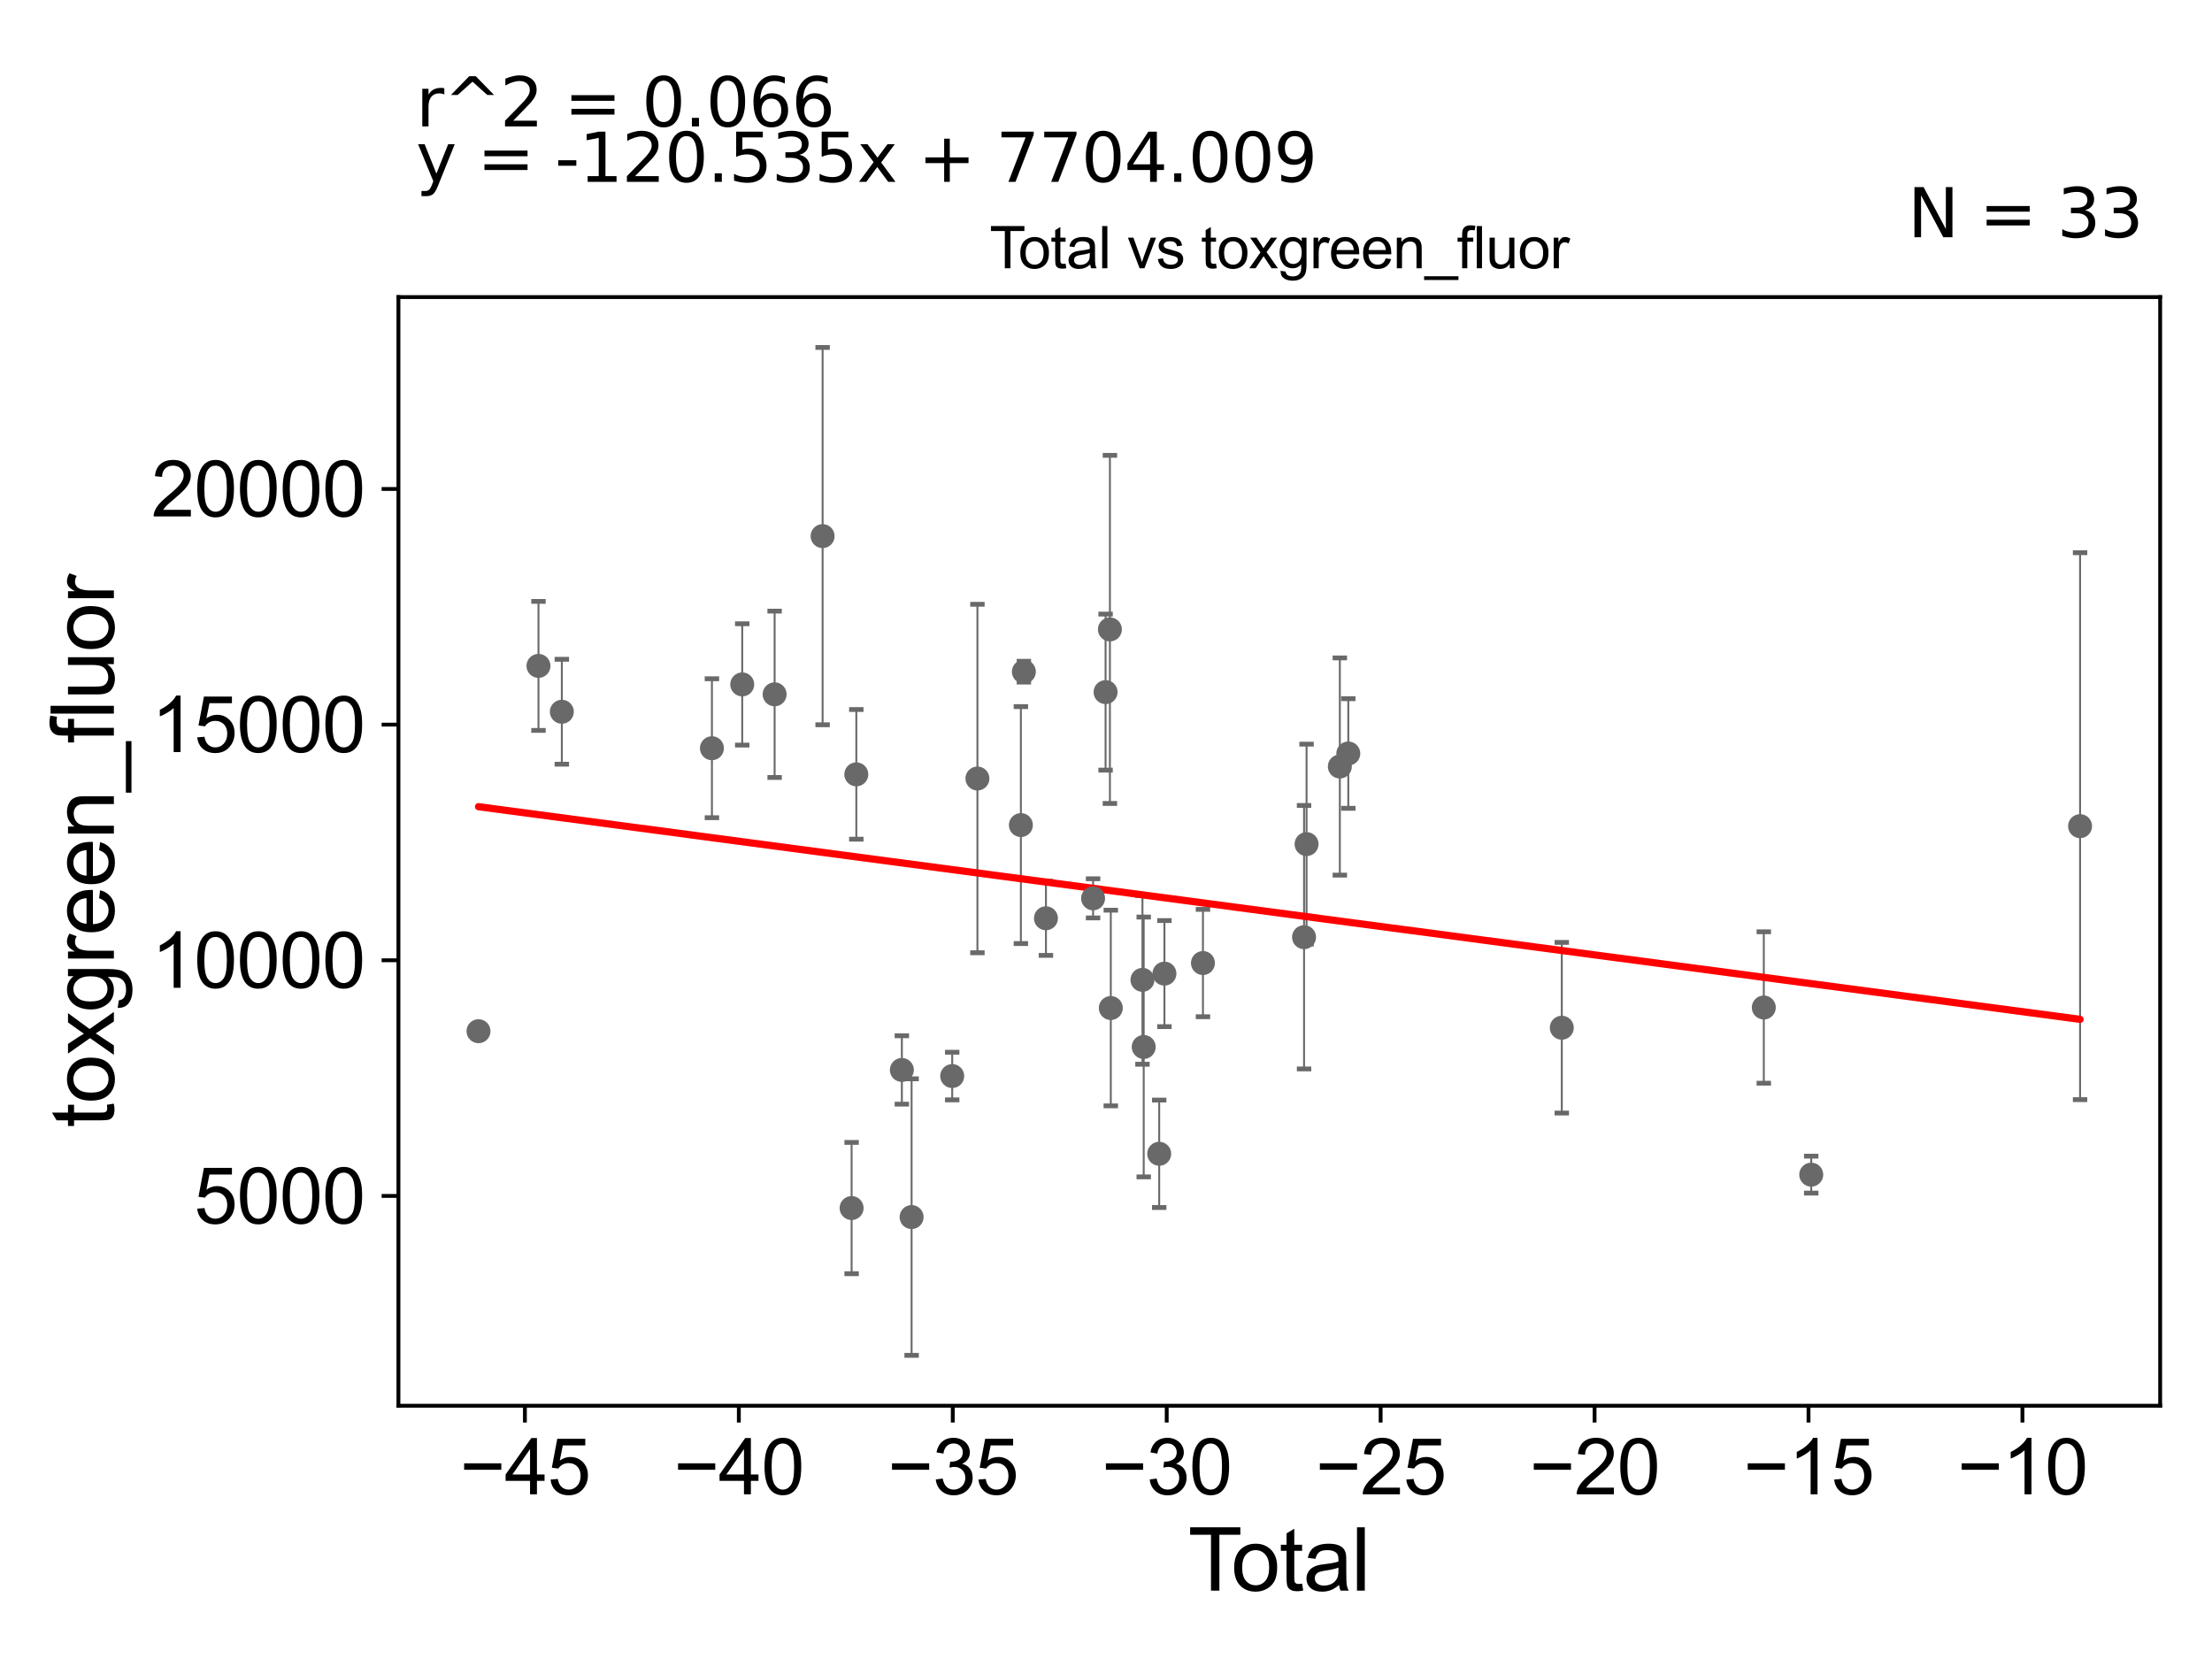 <?xml version="1.0" encoding="utf-8" standalone="no"?>
<!DOCTYPE svg PUBLIC "-//W3C//DTD SVG 1.1//EN"
  "http://www.w3.org/Graphics/SVG/1.1/DTD/svg11.dtd">
<svg xmlns:xlink="http://www.w3.org/1999/xlink" width="460.8pt" height="345.6pt" viewBox="0 0 460.8 345.6" xmlns="http://www.w3.org/2000/svg" version="1.1">
 <defs>
  <style type="text/css">*{stroke-linejoin: round; stroke-linecap: butt}</style>
 </defs>
 <g id="figure_1">
  <g id="patch_1">
   <path d="M 0 345.6 
L 460.8 345.6 
L 460.8 0 
L 0 0 
z
" style="fill: #ffffff"/>
  </g>
  <g id="axes_1">
   <g id="patch_2">
    <path d="M 83 292.84 
L 450 292.84 
L 450 61.886 
L 83 61.886 
z
" style="fill: #ffffff"/>
   </g>
   <g id="PathCollection_1">
    <defs>
     <path id="m599fcb094d" d="M 0 1.118 
C 0.297 1.118 0.581 1 0.791 0.791 
C 1 0.581 1.118 0.297 1.118 0 
C 1.118 -0.297 1 -0.581 0.791 -0.791 
C 0.581 -1 0.297 -1.118 0 -1.118 
C -0.297 -1.118 -0.581 -1 -0.791 -0.791 
C -1 -0.581 -1.118 -0.297 -1.118 0 
C -1.118 0.297 -1 0.581 -0.791 0.791 
C -0.581 1 -0.297 1.118 0 1.118 
z
" style="stroke: #696969"/>
    </defs>
    <g clip-path="url(#p82a6c8f300)">
     <use xlink:href="#m599fcb094d" x="148.307" y="155.87" style="fill: #696969; stroke: #696969"/>
     <use xlink:href="#m599fcb094d" x="178.387" y="161.311" style="fill: #696969; stroke: #696969"/>
     <use xlink:href="#m599fcb094d" x="177.405" y="251.662" style="fill: #696969; stroke: #696969"/>
     <use xlink:href="#m599fcb094d" x="99.682" y="214.818" style="fill: #696969; stroke: #696969"/>
     <use xlink:href="#m599fcb094d" x="171.364" y="111.683" style="fill: #696969; stroke: #696969"/>
     <use xlink:href="#m599fcb094d" x="161.368" y="144.637" style="fill: #696969; stroke: #696969"/>
     <use xlink:href="#m599fcb094d" x="154.62" y="142.576" style="fill: #696969; stroke: #696969"/>
     <use xlink:href="#m599fcb094d" x="433.318" y="172.105" style="fill: #696969; stroke: #696969"/>
     <use xlink:href="#m599fcb094d" x="117.04" y="148.272" style="fill: #696969; stroke: #696969"/>
     <use xlink:href="#m599fcb094d" x="112.176" y="138.717" style="fill: #696969; stroke: #696969"/>
     <use xlink:href="#m599fcb094d" x="367.433" y="209.88" style="fill: #696969; stroke: #696969"/>
     <use xlink:href="#m599fcb094d" x="377.313" y="244.699" style="fill: #696969; stroke: #696969"/>
     <use xlink:href="#m599fcb094d" x="242.571" y="202.82" style="fill: #696969; stroke: #696969"/>
     <use xlink:href="#m599fcb094d" x="213.292" y="139.923" style="fill: #696969; stroke: #696969"/>
     <use xlink:href="#m599fcb094d" x="325.35" y="214.093" style="fill: #696969; stroke: #696969"/>
     <use xlink:href="#m599fcb094d" x="203.615" y="162.181" style="fill: #696969; stroke: #696969"/>
     <use xlink:href="#m599fcb094d" x="230.313" y="144.179" style="fill: #696969; stroke: #696969"/>
     <use xlink:href="#m599fcb094d" x="198.361" y="224.161" style="fill: #696969; stroke: #696969"/>
     <use xlink:href="#m599fcb094d" x="231.215" y="131.114" style="fill: #696969; stroke: #696969"/>
     <use xlink:href="#m599fcb094d" x="189.903" y="253.539" style="fill: #696969; stroke: #696969"/>
     <use xlink:href="#m599fcb094d" x="231.399" y="209.99" style="fill: #696969; stroke: #696969"/>
     <use xlink:href="#m599fcb094d" x="187.874" y="222.889" style="fill: #696969; stroke: #696969"/>
     <use xlink:href="#m599fcb094d" x="279.113" y="159.68" style="fill: #696969; stroke: #696969"/>
     <use xlink:href="#m599fcb094d" x="272.181" y="175.842" style="fill: #696969; stroke: #696969"/>
     <use xlink:href="#m599fcb094d" x="271.657" y="195.232" style="fill: #696969; stroke: #696969"/>
     <use xlink:href="#m599fcb094d" x="212.669" y="171.878" style="fill: #696969; stroke: #696969"/>
     <use xlink:href="#m599fcb094d" x="237.995" y="204.121" style="fill: #696969; stroke: #696969"/>
     <use xlink:href="#m599fcb094d" x="238.257" y="218.104" style="fill: #696969; stroke: #696969"/>
     <use xlink:href="#m599fcb094d" x="241.483" y="240.355" style="fill: #696969; stroke: #696969"/>
     <use xlink:href="#m599fcb094d" x="250.596" y="200.62" style="fill: #696969; stroke: #696969"/>
     <use xlink:href="#m599fcb094d" x="227.71" y="187.141" style="fill: #696969; stroke: #696969"/>
     <use xlink:href="#m599fcb094d" x="217.888" y="191.293" style="fill: #696969; stroke: #696969"/>
     <use xlink:href="#m599fcb094d" x="280.874" y="156.967" style="fill: #696969; stroke: #696969"/>
    </g>
   </g>
   <g id="matplotlib.axis_1">
    <g id="xtick_1">
     <g id="line2d_1">
      <defs>
       <path id="m1c9e7d1e4c" d="M 0 0 
L 0 3.5 
" style="stroke: #000000; stroke-width: 0.8"/>
      </defs>
      <g>
       <use xlink:href="#m1c9e7d1e4c" x="109.347" y="292.84" style="stroke: #000000; stroke-width: 0.8"/>
      </g>
     </g>
     <g id="text_1">
      <!-- −45 -->
      <g transform="translate(95.777 311.293)scale(0.16 -0.16)">
       <defs>
        <path id="ArialMT-2212" d="M 3381 1997 
L 356 1997 
L 356 2522 
L 3381 2522 
L 3381 1997 
z
" transform="scale(0.016)"/>
        <path id="ArialMT-34" d="M 2069 0 
L 2069 1097 
L 81 1097 
L 81 1613 
L 2172 4581 
L 2631 4581 
L 2631 1613 
L 3250 1613 
L 3250 1097 
L 2631 1097 
L 2631 0 
L 2069 0 
z
M 2069 1613 
L 2069 3678 
L 634 1613 
L 2069 1613 
z
" transform="scale(0.016)"/>
        <path id="ArialMT-35" d="M 266 1200 
L 856 1250 
Q 922 819 1161 601 
Q 1400 384 1738 384 
Q 2144 384 2425 690 
Q 2706 997 2706 1503 
Q 2706 1984 2436 2262 
Q 2166 2541 1728 2541 
Q 1456 2541 1237 2417 
Q 1019 2294 894 2097 
L 366 2166 
L 809 4519 
L 3088 4519 
L 3088 3981 
L 1259 3981 
L 1013 2750 
Q 1425 3038 1878 3038 
Q 2478 3038 2890 2622 
Q 3303 2206 3303 1553 
Q 3303 931 2941 478 
Q 2500 -78 1738 -78 
Q 1113 -78 717 272 
Q 322 622 266 1200 
z
" transform="scale(0.016)"/>
       </defs>
       <use xlink:href="#ArialMT-2212"/>
       <use xlink:href="#ArialMT-34" x="58.398"/>
       <use xlink:href="#ArialMT-35" x="114.014"/>
      </g>
     </g>
    </g>
    <g id="xtick_2">
     <g id="line2d_2">
      <g>
       <use xlink:href="#m1c9e7d1e4c" x="153.913" y="292.84" style="stroke: #000000; stroke-width: 0.8"/>
      </g>
     </g>
     <g id="text_2">
      <!-- −40 -->
      <g transform="translate(140.343 311.293)scale(0.16 -0.16)">
       <defs>
        <path id="ArialMT-30" d="M 266 2259 
Q 266 3072 433 3567 
Q 600 4063 929 4331 
Q 1259 4600 1759 4600 
Q 2128 4600 2406 4451 
Q 2684 4303 2865 4023 
Q 3047 3744 3150 3342 
Q 3253 2941 3253 2259 
Q 3253 1453 3087 958 
Q 2922 463 2592 192 
Q 2263 -78 1759 -78 
Q 1097 -78 719 397 
Q 266 969 266 2259 
z
M 844 2259 
Q 844 1131 1108 757 
Q 1372 384 1759 384 
Q 2147 384 2411 759 
Q 2675 1134 2675 2259 
Q 2675 3391 2411 3762 
Q 2147 4134 1753 4134 
Q 1366 4134 1134 3806 
Q 844 3388 844 2259 
z
" transform="scale(0.016)"/>
       </defs>
       <use xlink:href="#ArialMT-2212"/>
       <use xlink:href="#ArialMT-34" x="58.398"/>
       <use xlink:href="#ArialMT-30" x="114.014"/>
      </g>
     </g>
    </g>
    <g id="xtick_3">
     <g id="line2d_3">
      <g>
       <use xlink:href="#m1c9e7d1e4c" x="198.479" y="292.84" style="stroke: #000000; stroke-width: 0.8"/>
      </g>
     </g>
     <g id="text_3">
      <!-- −35 -->
      <g transform="translate(184.909 311.293)scale(0.16 -0.16)">
       <defs>
        <path id="ArialMT-33" d="M 269 1209 
L 831 1284 
Q 928 806 1161 595 
Q 1394 384 1728 384 
Q 2125 384 2398 659 
Q 2672 934 2672 1341 
Q 2672 1728 2419 1979 
Q 2166 2231 1775 2231 
Q 1616 2231 1378 2169 
L 1441 2663 
Q 1497 2656 1531 2656 
Q 1891 2656 2178 2843 
Q 2466 3031 2466 3422 
Q 2466 3731 2256 3934 
Q 2047 4138 1716 4138 
Q 1388 4138 1169 3931 
Q 950 3725 888 3313 
L 325 3413 
Q 428 3978 793 4289 
Q 1159 4600 1703 4600 
Q 2078 4600 2393 4439 
Q 2709 4278 2876 4000 
Q 3044 3722 3044 3409 
Q 3044 3113 2884 2869 
Q 2725 2625 2413 2481 
Q 2819 2388 3044 2092 
Q 3269 1797 3269 1353 
Q 3269 753 2831 336 
Q 2394 -81 1725 -81 
Q 1122 -81 723 278 
Q 325 638 269 1209 
z
" transform="scale(0.016)"/>
       </defs>
       <use xlink:href="#ArialMT-2212"/>
       <use xlink:href="#ArialMT-33" x="58.398"/>
       <use xlink:href="#ArialMT-35" x="114.014"/>
      </g>
     </g>
    </g>
    <g id="xtick_4">
     <g id="line2d_4">
      <g>
       <use xlink:href="#m1c9e7d1e4c" x="243.046" y="292.84" style="stroke: #000000; stroke-width: 0.8"/>
      </g>
     </g>
     <g id="text_4">
      <!-- −30 -->
      <g transform="translate(229.476 311.293)scale(0.16 -0.16)">
       <use xlink:href="#ArialMT-2212"/>
       <use xlink:href="#ArialMT-33" x="58.398"/>
       <use xlink:href="#ArialMT-30" x="114.014"/>
      </g>
     </g>
    </g>
    <g id="xtick_5">
     <g id="line2d_5">
      <g>
       <use xlink:href="#m1c9e7d1e4c" x="287.612" y="292.84" style="stroke: #000000; stroke-width: 0.8"/>
      </g>
     </g>
     <g id="text_5">
      <!-- −25 -->
      <g transform="translate(274.042 311.293)scale(0.16 -0.16)">
       <defs>
        <path id="ArialMT-32" d="M 3222 541 
L 3222 0 
L 194 0 
Q 188 203 259 391 
Q 375 700 629 1000 
Q 884 1300 1366 1694 
Q 2113 2306 2375 2664 
Q 2638 3022 2638 3341 
Q 2638 3675 2398 3904 
Q 2159 4134 1775 4134 
Q 1369 4134 1125 3890 
Q 881 3647 878 3216 
L 300 3275 
Q 359 3922 746 4261 
Q 1134 4600 1788 4600 
Q 2447 4600 2831 4234 
Q 3216 3869 3216 3328 
Q 3216 3053 3103 2787 
Q 2991 2522 2730 2228 
Q 2469 1934 1863 1422 
Q 1356 997 1212 845 
Q 1069 694 975 541 
L 3222 541 
z
" transform="scale(0.016)"/>
       </defs>
       <use xlink:href="#ArialMT-2212"/>
       <use xlink:href="#ArialMT-32" x="58.398"/>
       <use xlink:href="#ArialMT-35" x="114.014"/>
      </g>
     </g>
    </g>
    <g id="xtick_6">
     <g id="line2d_6">
      <g>
       <use xlink:href="#m1c9e7d1e4c" x="332.179" y="292.84" style="stroke: #000000; stroke-width: 0.8"/>
      </g>
     </g>
     <g id="text_6">
      <!-- −20 -->
      <g transform="translate(318.609 311.293)scale(0.16 -0.16)">
       <use xlink:href="#ArialMT-2212"/>
       <use xlink:href="#ArialMT-32" x="58.398"/>
       <use xlink:href="#ArialMT-30" x="114.014"/>
      </g>
     </g>
    </g>
    <g id="xtick_7">
     <g id="line2d_7">
      <g>
       <use xlink:href="#m1c9e7d1e4c" x="376.745" y="292.84" style="stroke: #000000; stroke-width: 0.8"/>
      </g>
     </g>
     <g id="text_7">
      <!-- −15 -->
      <g transform="translate(363.175 311.293)scale(0.16 -0.16)">
       <defs>
        <path id="ArialMT-31" d="M 2384 0 
L 1822 0 
L 1822 3584 
Q 1619 3391 1289 3197 
Q 959 3003 697 2906 
L 697 3450 
Q 1169 3672 1522 3987 
Q 1875 4303 2022 4600 
L 2384 4600 
L 2384 0 
z
" transform="scale(0.016)"/>
       </defs>
       <use xlink:href="#ArialMT-2212"/>
       <use xlink:href="#ArialMT-31" x="58.398"/>
       <use xlink:href="#ArialMT-35" x="114.014"/>
      </g>
     </g>
    </g>
    <g id="xtick_8">
     <g id="line2d_8">
      <g>
       <use xlink:href="#m1c9e7d1e4c" x="421.312" y="292.84" style="stroke: #000000; stroke-width: 0.8"/>
      </g>
     </g>
     <g id="text_8">
      <!-- −10 -->
      <g transform="translate(407.742 311.293)scale(0.16 -0.16)">
       <use xlink:href="#ArialMT-2212"/>
       <use xlink:href="#ArialMT-31" x="58.398"/>
       <use xlink:href="#ArialMT-30" x="114.014"/>
      </g>
     </g>
    </g>
    <g id="text_9">
     <!-- Total -->
     <g transform="translate(247.495 331.357)scale(0.18 -0.18)">
      <defs>
       <path id="ArialMT-54" d="M 1659 0 
L 1659 4041 
L 150 4041 
L 150 4581 
L 3781 4581 
L 3781 4041 
L 2266 4041 
L 2266 0 
L 1659 0 
z
" transform="scale(0.016)"/>
       <path id="ArialMT-6f" d="M 213 1659 
Q 213 2581 725 3025 
Q 1153 3394 1769 3394 
Q 2453 3394 2887 2945 
Q 3322 2497 3322 1706 
Q 3322 1066 3130 698 
Q 2938 331 2570 128 
Q 2203 -75 1769 -75 
Q 1072 -75 642 372 
Q 213 819 213 1659 
z
M 791 1659 
Q 791 1022 1069 705 
Q 1347 388 1769 388 
Q 2188 388 2466 706 
Q 2744 1025 2744 1678 
Q 2744 2294 2464 2611 
Q 2184 2928 1769 2928 
Q 1347 2928 1069 2612 
Q 791 2297 791 1659 
z
" transform="scale(0.016)"/>
       <path id="ArialMT-74" d="M 1650 503 
L 1731 6 
Q 1494 -44 1306 -44 
Q 1000 -44 831 53 
Q 663 150 594 308 
Q 525 466 525 972 
L 525 2881 
L 113 2881 
L 113 3319 
L 525 3319 
L 525 4141 
L 1084 4478 
L 1084 3319 
L 1650 3319 
L 1650 2881 
L 1084 2881 
L 1084 941 
Q 1084 700 1114 631 
Q 1144 563 1211 522 
Q 1278 481 1403 481 
Q 1497 481 1650 503 
z
" transform="scale(0.016)"/>
       <path id="ArialMT-61" d="M 2588 409 
Q 2275 144 1986 34 
Q 1697 -75 1366 -75 
Q 819 -75 525 192 
Q 231 459 231 875 
Q 231 1119 342 1320 
Q 453 1522 633 1644 
Q 813 1766 1038 1828 
Q 1203 1872 1538 1913 
Q 2219 1994 2541 2106 
Q 2544 2222 2544 2253 
Q 2544 2597 2384 2738 
Q 2169 2928 1744 2928 
Q 1347 2928 1158 2789 
Q 969 2650 878 2297 
L 328 2372 
Q 403 2725 575 2942 
Q 747 3159 1072 3276 
Q 1397 3394 1825 3394 
Q 2250 3394 2515 3294 
Q 2781 3194 2906 3042 
Q 3031 2891 3081 2659 
Q 3109 2516 3109 2141 
L 3109 1391 
Q 3109 606 3145 398 
Q 3181 191 3288 0 
L 2700 0 
Q 2613 175 2588 409 
z
M 2541 1666 
Q 2234 1541 1622 1453 
Q 1275 1403 1131 1340 
Q 988 1278 909 1158 
Q 831 1038 831 891 
Q 831 666 1001 516 
Q 1172 366 1500 366 
Q 1825 366 2078 508 
Q 2331 650 2450 897 
Q 2541 1088 2541 1459 
L 2541 1666 
z
" transform="scale(0.016)"/>
       <path id="ArialMT-6c" d="M 409 0 
L 409 4581 
L 972 4581 
L 972 0 
L 409 0 
z
" transform="scale(0.016)"/>
      </defs>
      <use xlink:href="#ArialMT-54"/>
      <use xlink:href="#ArialMT-6f" x="49.959"/>
      <use xlink:href="#ArialMT-74" x="105.574"/>
      <use xlink:href="#ArialMT-61" x="133.357"/>
      <use xlink:href="#ArialMT-6c" x="188.973"/>
     </g>
    </g>
   </g>
   <g id="matplotlib.axis_2">
    <g id="ytick_1">
     <g id="line2d_9">
      <defs>
       <path id="mc9fda253d6" d="M 0 0 
L -3.5 0 
" style="stroke: #000000; stroke-width: 0.8"/>
      </defs>
      <g>
       <use xlink:href="#mc9fda253d6" x="83" y="249.137" style="stroke: #000000; stroke-width: 0.8"/>
      </g>
     </g>
     <g id="text_10">
      <!-- 5000 -->
      <g transform="translate(40.41 254.864)scale(0.16 -0.16)">
       <use xlink:href="#ArialMT-35"/>
       <use xlink:href="#ArialMT-30" x="55.615"/>
       <use xlink:href="#ArialMT-30" x="111.23"/>
       <use xlink:href="#ArialMT-30" x="166.846"/>
      </g>
     </g>
    </g>
    <g id="ytick_2">
     <g id="line2d_10">
      <g>
       <use xlink:href="#mc9fda253d6" x="83" y="200.045" style="stroke: #000000; stroke-width: 0.8"/>
      </g>
     </g>
     <g id="text_11">
      <!-- 10000 -->
      <g transform="translate(31.512 205.771)scale(0.16 -0.16)">
       <use xlink:href="#ArialMT-31"/>
       <use xlink:href="#ArialMT-30" x="55.615"/>
       <use xlink:href="#ArialMT-30" x="111.23"/>
       <use xlink:href="#ArialMT-30" x="166.846"/>
       <use xlink:href="#ArialMT-30" x="222.461"/>
      </g>
     </g>
    </g>
    <g id="ytick_3">
     <g id="line2d_11">
      <g>
       <use xlink:href="#mc9fda253d6" x="83" y="150.952" style="stroke: #000000; stroke-width: 0.8"/>
      </g>
     </g>
     <g id="text_12">
      <!-- 15000 -->
      <g transform="translate(31.512 156.678)scale(0.16 -0.16)">
       <use xlink:href="#ArialMT-31"/>
       <use xlink:href="#ArialMT-35" x="55.615"/>
       <use xlink:href="#ArialMT-30" x="111.23"/>
       <use xlink:href="#ArialMT-30" x="166.846"/>
       <use xlink:href="#ArialMT-30" x="222.461"/>
      </g>
     </g>
    </g>
    <g id="ytick_4">
     <g id="line2d_12">
      <g>
       <use xlink:href="#mc9fda253d6" x="83" y="101.859" style="stroke: #000000; stroke-width: 0.8"/>
      </g>
     </g>
     <g id="text_13">
      <!-- 20000 -->
      <g transform="translate(31.512 107.585)scale(0.16 -0.16)">
       <use xlink:href="#ArialMT-32"/>
       <use xlink:href="#ArialMT-30" x="55.615"/>
       <use xlink:href="#ArialMT-30" x="111.23"/>
       <use xlink:href="#ArialMT-30" x="166.846"/>
       <use xlink:href="#ArialMT-30" x="222.461"/>
      </g>
     </g>
    </g>
    <g id="text_14">
     <!-- toxgreen_fluor -->
     <g transform="translate(23.724 234.895)rotate(-90)scale(0.18 -0.18)">
      <defs>
       <path id="ArialMT-78" d="M 47 0 
L 1259 1725 
L 138 3319 
L 841 3319 
L 1350 2541 
Q 1494 2319 1581 2169 
Q 1719 2375 1834 2534 
L 2394 3319 
L 3066 3319 
L 1919 1756 
L 3153 0 
L 2463 0 
L 1781 1031 
L 1600 1309 
L 728 0 
L 47 0 
z
" transform="scale(0.016)"/>
       <path id="ArialMT-67" d="M 319 -275 
L 866 -356 
Q 900 -609 1056 -725 
Q 1266 -881 1628 -881 
Q 2019 -881 2231 -725 
Q 2444 -569 2519 -288 
Q 2563 -116 2559 434 
Q 2191 0 1641 0 
Q 956 0 581 494 
Q 206 988 206 1678 
Q 206 2153 378 2554 
Q 550 2956 876 3175 
Q 1203 3394 1644 3394 
Q 2231 3394 2613 2919 
L 2613 3319 
L 3131 3319 
L 3131 450 
Q 3131 -325 2973 -648 
Q 2816 -972 2473 -1159 
Q 2131 -1347 1631 -1347 
Q 1038 -1347 672 -1080 
Q 306 -813 319 -275 
z
M 784 1719 
Q 784 1066 1043 766 
Q 1303 466 1694 466 
Q 2081 466 2343 764 
Q 2606 1063 2606 1700 
Q 2606 2309 2336 2618 
Q 2066 2928 1684 2928 
Q 1309 2928 1046 2623 
Q 784 2319 784 1719 
z
" transform="scale(0.016)"/>
       <path id="ArialMT-72" d="M 416 0 
L 416 3319 
L 922 3319 
L 922 2816 
Q 1116 3169 1280 3281 
Q 1444 3394 1641 3394 
Q 1925 3394 2219 3213 
L 2025 2691 
Q 1819 2813 1613 2813 
Q 1428 2813 1281 2702 
Q 1134 2591 1072 2394 
Q 978 2094 978 1738 
L 978 0 
L 416 0 
z
" transform="scale(0.016)"/>
       <path id="ArialMT-65" d="M 2694 1069 
L 3275 997 
Q 3138 488 2766 206 
Q 2394 -75 1816 -75 
Q 1088 -75 661 373 
Q 234 822 234 1631 
Q 234 2469 665 2931 
Q 1097 3394 1784 3394 
Q 2450 3394 2872 2941 
Q 3294 2488 3294 1666 
Q 3294 1616 3291 1516 
L 816 1516 
Q 847 969 1125 678 
Q 1403 388 1819 388 
Q 2128 388 2347 550 
Q 2566 713 2694 1069 
z
M 847 1978 
L 2700 1978 
Q 2663 2397 2488 2606 
Q 2219 2931 1791 2931 
Q 1403 2931 1139 2672 
Q 875 2413 847 1978 
z
" transform="scale(0.016)"/>
       <path id="ArialMT-6e" d="M 422 0 
L 422 3319 
L 928 3319 
L 928 2847 
Q 1294 3394 1984 3394 
Q 2284 3394 2536 3286 
Q 2788 3178 2913 3003 
Q 3038 2828 3088 2588 
Q 3119 2431 3119 2041 
L 3119 0 
L 2556 0 
L 2556 2019 
Q 2556 2363 2490 2533 
Q 2425 2703 2258 2804 
Q 2091 2906 1866 2906 
Q 1506 2906 1245 2678 
Q 984 2450 984 1813 
L 984 0 
L 422 0 
z
" transform="scale(0.016)"/>
       <path id="ArialMT-5f" d="M -97 -1272 
L -97 -866 
L 3631 -866 
L 3631 -1272 
L -97 -1272 
z
" transform="scale(0.016)"/>
       <path id="ArialMT-66" d="M 556 0 
L 556 2881 
L 59 2881 
L 59 3319 
L 556 3319 
L 556 3672 
Q 556 4006 616 4169 
Q 697 4388 901 4523 
Q 1106 4659 1475 4659 
Q 1713 4659 2000 4603 
L 1916 4113 
Q 1741 4144 1584 4144 
Q 1328 4144 1222 4034 
Q 1116 3925 1116 3625 
L 1116 3319 
L 1763 3319 
L 1763 2881 
L 1116 2881 
L 1116 0 
L 556 0 
z
" transform="scale(0.016)"/>
       <path id="ArialMT-75" d="M 2597 0 
L 2597 488 
Q 2209 -75 1544 -75 
Q 1250 -75 995 37 
Q 741 150 617 320 
Q 494 491 444 738 
Q 409 903 409 1263 
L 409 3319 
L 972 3319 
L 972 1478 
Q 972 1038 1006 884 
Q 1059 663 1231 536 
Q 1403 409 1656 409 
Q 1909 409 2131 539 
Q 2353 669 2445 892 
Q 2538 1116 2538 1541 
L 2538 3319 
L 3100 3319 
L 3100 0 
L 2597 0 
z
" transform="scale(0.016)"/>
      </defs>
      <use xlink:href="#ArialMT-74"/>
      <use xlink:href="#ArialMT-6f" x="27.783"/>
      <use xlink:href="#ArialMT-78" x="83.398"/>
      <use xlink:href="#ArialMT-67" x="133.398"/>
      <use xlink:href="#ArialMT-72" x="189.014"/>
      <use xlink:href="#ArialMT-65" x="222.314"/>
      <use xlink:href="#ArialMT-65" x="277.93"/>
      <use xlink:href="#ArialMT-6e" x="333.545"/>
      <use xlink:href="#ArialMT-5f" x="389.16"/>
      <use xlink:href="#ArialMT-66" x="444.775"/>
      <use xlink:href="#ArialMT-6c" x="472.559"/>
      <use xlink:href="#ArialMT-75" x="494.775"/>
      <use xlink:href="#ArialMT-6f" x="550.391"/>
      <use xlink:href="#ArialMT-72" x="606.006"/>
     </g>
    </g>
   </g>
   <g id="LineCollection_1">
    <path d="M 148.307 170.342 
L 148.307 141.398 
" clip-path="url(#p82a6c8f300)" style="fill: none; stroke: #696969; stroke-width: 0.4"/>
    <path d="M 178.387 174.815 
L 178.387 147.806 
" clip-path="url(#p82a6c8f300)" style="fill: none; stroke: #696969; stroke-width: 0.4"/>
    <path d="M 177.405 265.336 
L 177.405 237.987 
" clip-path="url(#p82a6c8f300)" style="fill: none; stroke: #696969; stroke-width: 0.4"/>
    <path d="M 99.682 215.364 
L 99.682 214.271 
" clip-path="url(#p82a6c8f300)" style="fill: none; stroke: #696969; stroke-width: 0.4"/>
    <path d="M 171.364 150.982 
L 171.364 72.384 
" clip-path="url(#p82a6c8f300)" style="fill: none; stroke: #696969; stroke-width: 0.4"/>
    <path d="M 161.368 161.961 
L 161.368 127.312 
" clip-path="url(#p82a6c8f300)" style="fill: none; stroke: #696969; stroke-width: 0.4"/>
    <path d="M 154.62 155.216 
L 154.62 129.936 
" clip-path="url(#p82a6c8f300)" style="fill: none; stroke: #696969; stroke-width: 0.4"/>
    <path d="M 433.318 229.073 
L 433.318 115.137 
" clip-path="url(#p82a6c8f300)" style="fill: none; stroke: #696969; stroke-width: 0.4"/>
    <path d="M 117.04 159.201 
L 117.04 137.344 
" clip-path="url(#p82a6c8f300)" style="fill: none; stroke: #696969; stroke-width: 0.4"/>
    <path d="M 112.176 152.153 
L 112.176 125.282 
" clip-path="url(#p82a6c8f300)" style="fill: none; stroke: #696969; stroke-width: 0.4"/>
    <path d="M 367.433 225.653 
L 367.433 194.107 
" clip-path="url(#p82a6c8f300)" style="fill: none; stroke: #696969; stroke-width: 0.4"/>
    <path d="M 377.313 248.546 
L 377.313 240.852 
" clip-path="url(#p82a6c8f300)" style="fill: none; stroke: #696969; stroke-width: 0.4"/>
    <path d="M 242.571 213.869 
L 242.571 191.771 
" clip-path="url(#p82a6c8f300)" style="fill: none; stroke: #696969; stroke-width: 0.4"/>
    <path d="M 213.292 142.087 
L 213.292 137.76 
" clip-path="url(#p82a6c8f300)" style="fill: none; stroke: #696969; stroke-width: 0.4"/>
    <path d="M 325.35 231.866 
L 325.35 196.321 
" clip-path="url(#p82a6c8f300)" style="fill: none; stroke: #696969; stroke-width: 0.4"/>
    <path d="M 203.615 198.477 
L 203.615 125.884 
" clip-path="url(#p82a6c8f300)" style="fill: none; stroke: #696969; stroke-width: 0.4"/>
    <path d="M 230.313 160.434 
L 230.313 127.923 
" clip-path="url(#p82a6c8f300)" style="fill: none; stroke: #696969; stroke-width: 0.4"/>
    <path d="M 198.361 229.123 
L 198.361 219.2 
" clip-path="url(#p82a6c8f300)" style="fill: none; stroke: #696969; stroke-width: 0.4"/>
    <path d="M 231.215 167.375 
L 231.215 94.854 
" clip-path="url(#p82a6c8f300)" style="fill: none; stroke: #696969; stroke-width: 0.4"/>
    <path d="M 189.903 282.342 
L 189.903 224.737 
" clip-path="url(#p82a6c8f300)" style="fill: none; stroke: #696969; stroke-width: 0.4"/>
    <path d="M 231.399 230.372 
L 231.399 189.608 
" clip-path="url(#p82a6c8f300)" style="fill: none; stroke: #696969; stroke-width: 0.4"/>
    <path d="M 187.874 230.013 
L 187.874 215.765 
" clip-path="url(#p82a6c8f300)" style="fill: none; stroke: #696969; stroke-width: 0.4"/>
    <path d="M 279.113 182.306 
L 279.113 137.055 
" clip-path="url(#p82a6c8f300)" style="fill: none; stroke: #696969; stroke-width: 0.4"/>
    <path d="M 272.181 196.661 
L 272.181 155.022 
" clip-path="url(#p82a6c8f300)" style="fill: none; stroke: #696969; stroke-width: 0.4"/>
    <path d="M 271.657 222.674 
L 271.657 167.789 
" clip-path="url(#p82a6c8f300)" style="fill: none; stroke: #696969; stroke-width: 0.4"/>
    <path d="M 212.669 196.557 
L 212.669 147.198 
" clip-path="url(#p82a6c8f300)" style="fill: none; stroke: #696969; stroke-width: 0.4"/>
    <path d="M 237.995 221.699 
L 237.995 186.543 
" clip-path="url(#p82a6c8f300)" style="fill: none; stroke: #696969; stroke-width: 0.4"/>
    <path d="M 238.257 245.168 
L 238.257 191.04 
" clip-path="url(#p82a6c8f300)" style="fill: none; stroke: #696969; stroke-width: 0.4"/>
    <path d="M 241.483 251.547 
L 241.483 229.163 
" clip-path="url(#p82a6c8f300)" style="fill: none; stroke: #696969; stroke-width: 0.4"/>
    <path d="M 250.596 211.804 
L 250.596 189.436 
" clip-path="url(#p82a6c8f300)" style="fill: none; stroke: #696969; stroke-width: 0.4"/>
    <path d="M 227.71 191.218 
L 227.71 183.064 
" clip-path="url(#p82a6c8f300)" style="fill: none; stroke: #696969; stroke-width: 0.4"/>
    <path d="M 217.888 199.022 
L 217.888 183.565 
" clip-path="url(#p82a6c8f300)" style="fill: none; stroke: #696969; stroke-width: 0.4"/>
    <path d="M 280.874 168.381 
L 280.874 145.552 
" clip-path="url(#p82a6c8f300)" style="fill: none; stroke: #696969; stroke-width: 0.4"/>
   </g>
   <g id="line2d_13">
    <defs>
     <path id="meb61d47b0f" d="M 1.5 0 
L -1.5 -0 
" style="stroke: #696969"/>
    </defs>
    <g clip-path="url(#p82a6c8f300)">
     <use xlink:href="#meb61d47b0f" x="148.307" y="170.342" style="fill: #696969; stroke: #696969"/>
     <use xlink:href="#meb61d47b0f" x="178.387" y="174.815" style="fill: #696969; stroke: #696969"/>
     <use xlink:href="#meb61d47b0f" x="177.405" y="265.336" style="fill: #696969; stroke: #696969"/>
     <use xlink:href="#meb61d47b0f" x="99.682" y="215.364" style="fill: #696969; stroke: #696969"/>
     <use xlink:href="#meb61d47b0f" x="171.364" y="150.982" style="fill: #696969; stroke: #696969"/>
     <use xlink:href="#meb61d47b0f" x="161.368" y="161.961" style="fill: #696969; stroke: #696969"/>
     <use xlink:href="#meb61d47b0f" x="154.62" y="155.216" style="fill: #696969; stroke: #696969"/>
     <use xlink:href="#meb61d47b0f" x="433.318" y="229.073" style="fill: #696969; stroke: #696969"/>
     <use xlink:href="#meb61d47b0f" x="117.04" y="159.201" style="fill: #696969; stroke: #696969"/>
     <use xlink:href="#meb61d47b0f" x="112.176" y="152.153" style="fill: #696969; stroke: #696969"/>
     <use xlink:href="#meb61d47b0f" x="367.433" y="225.653" style="fill: #696969; stroke: #696969"/>
     <use xlink:href="#meb61d47b0f" x="377.313" y="248.546" style="fill: #696969; stroke: #696969"/>
     <use xlink:href="#meb61d47b0f" x="242.571" y="213.869" style="fill: #696969; stroke: #696969"/>
     <use xlink:href="#meb61d47b0f" x="213.292" y="142.087" style="fill: #696969; stroke: #696969"/>
     <use xlink:href="#meb61d47b0f" x="325.35" y="231.866" style="fill: #696969; stroke: #696969"/>
     <use xlink:href="#meb61d47b0f" x="203.615" y="198.477" style="fill: #696969; stroke: #696969"/>
     <use xlink:href="#meb61d47b0f" x="230.313" y="160.434" style="fill: #696969; stroke: #696969"/>
     <use xlink:href="#meb61d47b0f" x="198.361" y="229.123" style="fill: #696969; stroke: #696969"/>
     <use xlink:href="#meb61d47b0f" x="231.215" y="167.375" style="fill: #696969; stroke: #696969"/>
     <use xlink:href="#meb61d47b0f" x="189.903" y="282.342" style="fill: #696969; stroke: #696969"/>
     <use xlink:href="#meb61d47b0f" x="231.399" y="230.372" style="fill: #696969; stroke: #696969"/>
     <use xlink:href="#meb61d47b0f" x="187.874" y="230.013" style="fill: #696969; stroke: #696969"/>
     <use xlink:href="#meb61d47b0f" x="279.113" y="182.306" style="fill: #696969; stroke: #696969"/>
     <use xlink:href="#meb61d47b0f" x="272.181" y="196.661" style="fill: #696969; stroke: #696969"/>
     <use xlink:href="#meb61d47b0f" x="271.657" y="222.674" style="fill: #696969; stroke: #696969"/>
     <use xlink:href="#meb61d47b0f" x="212.669" y="196.557" style="fill: #696969; stroke: #696969"/>
     <use xlink:href="#meb61d47b0f" x="237.995" y="221.699" style="fill: #696969; stroke: #696969"/>
     <use xlink:href="#meb61d47b0f" x="238.257" y="245.168" style="fill: #696969; stroke: #696969"/>
     <use xlink:href="#meb61d47b0f" x="241.483" y="251.547" style="fill: #696969; stroke: #696969"/>
     <use xlink:href="#meb61d47b0f" x="250.596" y="211.804" style="fill: #696969; stroke: #696969"/>
     <use xlink:href="#meb61d47b0f" x="227.71" y="191.218" style="fill: #696969; stroke: #696969"/>
     <use xlink:href="#meb61d47b0f" x="217.888" y="199.022" style="fill: #696969; stroke: #696969"/>
     <use xlink:href="#meb61d47b0f" x="280.874" y="168.381" style="fill: #696969; stroke: #696969"/>
    </g>
   </g>
   <g id="line2d_14">
    <g clip-path="url(#p82a6c8f300)">
     <use xlink:href="#meb61d47b0f" x="148.307" y="141.398" style="fill: #696969; stroke: #696969"/>
     <use xlink:href="#meb61d47b0f" x="178.387" y="147.806" style="fill: #696969; stroke: #696969"/>
     <use xlink:href="#meb61d47b0f" x="177.405" y="237.987" style="fill: #696969; stroke: #696969"/>
     <use xlink:href="#meb61d47b0f" x="99.682" y="214.271" style="fill: #696969; stroke: #696969"/>
     <use xlink:href="#meb61d47b0f" x="171.364" y="72.384" style="fill: #696969; stroke: #696969"/>
     <use xlink:href="#meb61d47b0f" x="161.368" y="127.312" style="fill: #696969; stroke: #696969"/>
     <use xlink:href="#meb61d47b0f" x="154.62" y="129.936" style="fill: #696969; stroke: #696969"/>
     <use xlink:href="#meb61d47b0f" x="433.318" y="115.137" style="fill: #696969; stroke: #696969"/>
     <use xlink:href="#meb61d47b0f" x="117.04" y="137.344" style="fill: #696969; stroke: #696969"/>
     <use xlink:href="#meb61d47b0f" x="112.176" y="125.282" style="fill: #696969; stroke: #696969"/>
     <use xlink:href="#meb61d47b0f" x="367.433" y="194.107" style="fill: #696969; stroke: #696969"/>
     <use xlink:href="#meb61d47b0f" x="377.313" y="240.852" style="fill: #696969; stroke: #696969"/>
     <use xlink:href="#meb61d47b0f" x="242.571" y="191.771" style="fill: #696969; stroke: #696969"/>
     <use xlink:href="#meb61d47b0f" x="213.292" y="137.76" style="fill: #696969; stroke: #696969"/>
     <use xlink:href="#meb61d47b0f" x="325.35" y="196.321" style="fill: #696969; stroke: #696969"/>
     <use xlink:href="#meb61d47b0f" x="203.615" y="125.884" style="fill: #696969; stroke: #696969"/>
     <use xlink:href="#meb61d47b0f" x="230.313" y="127.923" style="fill: #696969; stroke: #696969"/>
     <use xlink:href="#meb61d47b0f" x="198.361" y="219.2" style="fill: #696969; stroke: #696969"/>
     <use xlink:href="#meb61d47b0f" x="231.215" y="94.854" style="fill: #696969; stroke: #696969"/>
     <use xlink:href="#meb61d47b0f" x="189.903" y="224.737" style="fill: #696969; stroke: #696969"/>
     <use xlink:href="#meb61d47b0f" x="231.399" y="189.608" style="fill: #696969; stroke: #696969"/>
     <use xlink:href="#meb61d47b0f" x="187.874" y="215.765" style="fill: #696969; stroke: #696969"/>
     <use xlink:href="#meb61d47b0f" x="279.113" y="137.055" style="fill: #696969; stroke: #696969"/>
     <use xlink:href="#meb61d47b0f" x="272.181" y="155.022" style="fill: #696969; stroke: #696969"/>
     <use xlink:href="#meb61d47b0f" x="271.657" y="167.789" style="fill: #696969; stroke: #696969"/>
     <use xlink:href="#meb61d47b0f" x="212.669" y="147.198" style="fill: #696969; stroke: #696969"/>
     <use xlink:href="#meb61d47b0f" x="237.995" y="186.543" style="fill: #696969; stroke: #696969"/>
     <use xlink:href="#meb61d47b0f" x="238.257" y="191.04" style="fill: #696969; stroke: #696969"/>
     <use xlink:href="#meb61d47b0f" x="241.483" y="229.163" style="fill: #696969; stroke: #696969"/>
     <use xlink:href="#meb61d47b0f" x="250.596" y="189.436" style="fill: #696969; stroke: #696969"/>
     <use xlink:href="#meb61d47b0f" x="227.71" y="183.064" style="fill: #696969; stroke: #696969"/>
     <use xlink:href="#meb61d47b0f" x="217.888" y="183.565" style="fill: #696969; stroke: #696969"/>
     <use xlink:href="#meb61d47b0f" x="280.874" y="145.552" style="fill: #696969; stroke: #696969"/>
    </g>
   </g>
   <g id="line2d_15">
    <path d="M 148.307 174.505 
L 178.387 178.498 
L 177.405 178.368 
L 99.682 168.048 
L 171.364 177.566 
L 161.368 176.239 
L 154.62 175.343 
L 433.318 212.347 
L 117.04 170.353 
L 112.176 169.707 
L 367.433 203.599 
L 377.313 204.911 
L 242.571 187.02 
L 213.292 183.133 
L 325.35 198.012 
L 203.615 181.848 
L 230.313 185.393 
L 198.361 181.15 
L 231.215 185.513 
L 189.903 180.027 
L 231.399 185.537 
L 187.874 179.758 
L 279.113 191.872 
L 272.181 190.952 
L 271.657 190.882 
L 212.669 183.05 
L 237.995 186.413 
L 238.257 186.448 
L 241.483 186.876 
L 250.596 188.086 
L 227.71 185.047 
L 217.888 183.743 
L 280.874 192.106 
" clip-path="url(#p82a6c8f300)" style="fill: none; stroke: #ff0000; stroke-width: 1.5; stroke-linecap: square"/>
   </g>
   <g id="line2d_16">
    <defs>
     <path id="m69106b6fcf" d="M 0 2 
C 0.53 2 1.039 1.789 1.414 1.414 
C 1.789 1.039 2 0.53 2 0 
C 2 -0.53 1.789 -1.039 1.414 -1.414 
C 1.039 -1.789 0.53 -2 0 -2 
C -0.53 -2 -1.039 -1.789 -1.414 -1.414 
C -1.789 -1.039 -2 -0.53 -2 0 
C -2 0.53 -1.789 1.039 -1.414 1.414 
C -1.039 1.789 -0.53 2 0 2 
z
" style="stroke: #696969"/>
    </defs>
    <g clip-path="url(#p82a6c8f300)">
     <use xlink:href="#m69106b6fcf" x="148.307" y="155.87" style="fill: #696969; stroke: #696969"/>
     <use xlink:href="#m69106b6fcf" x="178.387" y="161.311" style="fill: #696969; stroke: #696969"/>
     <use xlink:href="#m69106b6fcf" x="177.405" y="251.662" style="fill: #696969; stroke: #696969"/>
     <use xlink:href="#m69106b6fcf" x="99.682" y="214.818" style="fill: #696969; stroke: #696969"/>
     <use xlink:href="#m69106b6fcf" x="171.364" y="111.683" style="fill: #696969; stroke: #696969"/>
     <use xlink:href="#m69106b6fcf" x="161.368" y="144.637" style="fill: #696969; stroke: #696969"/>
     <use xlink:href="#m69106b6fcf" x="154.62" y="142.576" style="fill: #696969; stroke: #696969"/>
     <use xlink:href="#m69106b6fcf" x="433.318" y="172.105" style="fill: #696969; stroke: #696969"/>
     <use xlink:href="#m69106b6fcf" x="117.04" y="148.272" style="fill: #696969; stroke: #696969"/>
     <use xlink:href="#m69106b6fcf" x="112.176" y="138.717" style="fill: #696969; stroke: #696969"/>
     <use xlink:href="#m69106b6fcf" x="367.433" y="209.88" style="fill: #696969; stroke: #696969"/>
     <use xlink:href="#m69106b6fcf" x="377.313" y="244.699" style="fill: #696969; stroke: #696969"/>
     <use xlink:href="#m69106b6fcf" x="242.571" y="202.82" style="fill: #696969; stroke: #696969"/>
     <use xlink:href="#m69106b6fcf" x="213.292" y="139.923" style="fill: #696969; stroke: #696969"/>
     <use xlink:href="#m69106b6fcf" x="325.35" y="214.093" style="fill: #696969; stroke: #696969"/>
     <use xlink:href="#m69106b6fcf" x="203.615" y="162.181" style="fill: #696969; stroke: #696969"/>
     <use xlink:href="#m69106b6fcf" x="230.313" y="144.179" style="fill: #696969; stroke: #696969"/>
     <use xlink:href="#m69106b6fcf" x="198.361" y="224.161" style="fill: #696969; stroke: #696969"/>
     <use xlink:href="#m69106b6fcf" x="231.215" y="131.114" style="fill: #696969; stroke: #696969"/>
     <use xlink:href="#m69106b6fcf" x="189.903" y="253.539" style="fill: #696969; stroke: #696969"/>
     <use xlink:href="#m69106b6fcf" x="231.399" y="209.99" style="fill: #696969; stroke: #696969"/>
     <use xlink:href="#m69106b6fcf" x="187.874" y="222.889" style="fill: #696969; stroke: #696969"/>
     <use xlink:href="#m69106b6fcf" x="279.113" y="159.68" style="fill: #696969; stroke: #696969"/>
     <use xlink:href="#m69106b6fcf" x="272.181" y="175.842" style="fill: #696969; stroke: #696969"/>
     <use xlink:href="#m69106b6fcf" x="271.657" y="195.232" style="fill: #696969; stroke: #696969"/>
     <use xlink:href="#m69106b6fcf" x="212.669" y="171.878" style="fill: #696969; stroke: #696969"/>
     <use xlink:href="#m69106b6fcf" x="237.995" y="204.121" style="fill: #696969; stroke: #696969"/>
     <use xlink:href="#m69106b6fcf" x="238.257" y="218.104" style="fill: #696969; stroke: #696969"/>
     <use xlink:href="#m69106b6fcf" x="241.483" y="240.355" style="fill: #696969; stroke: #696969"/>
     <use xlink:href="#m69106b6fcf" x="250.596" y="200.62" style="fill: #696969; stroke: #696969"/>
     <use xlink:href="#m69106b6fcf" x="227.71" y="187.141" style="fill: #696969; stroke: #696969"/>
     <use xlink:href="#m69106b6fcf" x="217.888" y="191.293" style="fill: #696969; stroke: #696969"/>
     <use xlink:href="#m69106b6fcf" x="280.874" y="156.967" style="fill: #696969; stroke: #696969"/>
    </g>
   </g>
   <g id="patch_3">
    <path d="M 83 292.84 
L 83 61.886 
" style="fill: none; stroke: #000000; stroke-width: 0.8; stroke-linejoin: miter; stroke-linecap: square"/>
   </g>
   <g id="patch_4">
    <path d="M 450 292.84 
L 450 61.886 
" style="fill: none; stroke: #000000; stroke-width: 0.8; stroke-linejoin: miter; stroke-linecap: square"/>
   </g>
   <g id="patch_5">
    <path d="M 83 292.84 
L 450 292.84 
" style="fill: none; stroke: #000000; stroke-width: 0.8; stroke-linejoin: miter; stroke-linecap: square"/>
   </g>
   <g id="patch_6">
    <path d="M 83 61.886 
L 450 61.886 
" style="fill: none; stroke: #000000; stroke-width: 0.8; stroke-linejoin: miter; stroke-linecap: square"/>
   </g>
   <g id="text_15">
    <!-- N = 33 -->
    <g transform="translate(397.411 49.428)scale(0.14 -0.14)">
     <defs>
      <path id="DejaVuSans-4e" d="M 628 4666 
L 1478 4666 
L 3547 763 
L 3547 4666 
L 4159 4666 
L 4159 0 
L 3309 0 
L 1241 3903 
L 1241 0 
L 628 0 
L 628 4666 
z
" transform="scale(0.016)"/>
      <path id="DejaVuSans-20" transform="scale(0.016)"/>
      <path id="DejaVuSans-3d" d="M 678 2906 
L 4684 2906 
L 4684 2381 
L 678 2381 
L 678 2906 
z
M 678 1631 
L 4684 1631 
L 4684 1100 
L 678 1100 
L 678 1631 
z
" transform="scale(0.016)"/>
      <path id="DejaVuSans-33" d="M 2597 2516 
Q 3050 2419 3304 2112 
Q 3559 1806 3559 1356 
Q 3559 666 3084 287 
Q 2609 -91 1734 -91 
Q 1441 -91 1130 -33 
Q 819 25 488 141 
L 488 750 
Q 750 597 1062 519 
Q 1375 441 1716 441 
Q 2309 441 2620 675 
Q 2931 909 2931 1356 
Q 2931 1769 2642 2001 
Q 2353 2234 1838 2234 
L 1294 2234 
L 1294 2753 
L 1863 2753 
Q 2328 2753 2575 2939 
Q 2822 3125 2822 3475 
Q 2822 3834 2567 4026 
Q 2313 4219 1838 4219 
Q 1578 4219 1281 4162 
Q 984 4106 628 3988 
L 628 4550 
Q 988 4650 1302 4700 
Q 1616 4750 1894 4750 
Q 2613 4750 3031 4423 
Q 3450 4097 3450 3541 
Q 3450 3153 3228 2886 
Q 3006 2619 2597 2516 
z
" transform="scale(0.016)"/>
     </defs>
     <use xlink:href="#DejaVuSans-4e"/>
     <use xlink:href="#DejaVuSans-20" x="74.805"/>
     <use xlink:href="#DejaVuSans-3d" x="106.592"/>
     <use xlink:href="#DejaVuSans-20" x="190.381"/>
     <use xlink:href="#DejaVuSans-33" x="222.168"/>
     <use xlink:href="#DejaVuSans-33" x="285.791"/>
    </g>
   </g>
   <g id="text_16">
    <!-- r^2 = 0.066 -->
    <g transform="translate(86.67 26.333)scale(0.14 -0.14)">
     <defs>
      <path id="DejaVuSans-72" d="M 2631 2963 
Q 2534 3019 2420 3045 
Q 2306 3072 2169 3072 
Q 1681 3072 1420 2755 
Q 1159 2438 1159 1844 
L 1159 0 
L 581 0 
L 581 3500 
L 1159 3500 
L 1159 2956 
Q 1341 3275 1631 3429 
Q 1922 3584 2338 3584 
Q 2397 3584 2469 3576 
Q 2541 3569 2628 3553 
L 2631 2963 
z
" transform="scale(0.016)"/>
      <path id="DejaVuSans-5e" d="M 2988 4666 
L 4684 2925 
L 4056 2925 
L 2681 4159 
L 1306 2925 
L 678 2925 
L 2375 4666 
L 2988 4666 
z
" transform="scale(0.016)"/>
      <path id="DejaVuSans-32" d="M 1228 531 
L 3431 531 
L 3431 0 
L 469 0 
L 469 531 
Q 828 903 1448 1529 
Q 2069 2156 2228 2338 
Q 2531 2678 2651 2914 
Q 2772 3150 2772 3378 
Q 2772 3750 2511 3984 
Q 2250 4219 1831 4219 
Q 1534 4219 1204 4116 
Q 875 4013 500 3803 
L 500 4441 
Q 881 4594 1212 4672 
Q 1544 4750 1819 4750 
Q 2544 4750 2975 4387 
Q 3406 4025 3406 3419 
Q 3406 3131 3298 2873 
Q 3191 2616 2906 2266 
Q 2828 2175 2409 1742 
Q 1991 1309 1228 531 
z
" transform="scale(0.016)"/>
      <path id="DejaVuSans-30" d="M 2034 4250 
Q 1547 4250 1301 3770 
Q 1056 3291 1056 2328 
Q 1056 1369 1301 889 
Q 1547 409 2034 409 
Q 2525 409 2770 889 
Q 3016 1369 3016 2328 
Q 3016 3291 2770 3770 
Q 2525 4250 2034 4250 
z
M 2034 4750 
Q 2819 4750 3233 4129 
Q 3647 3509 3647 2328 
Q 3647 1150 3233 529 
Q 2819 -91 2034 -91 
Q 1250 -91 836 529 
Q 422 1150 422 2328 
Q 422 3509 836 4129 
Q 1250 4750 2034 4750 
z
" transform="scale(0.016)"/>
      <path id="DejaVuSans-2e" d="M 684 794 
L 1344 794 
L 1344 0 
L 684 0 
L 684 794 
z
" transform="scale(0.016)"/>
      <path id="DejaVuSans-36" d="M 2113 2584 
Q 1688 2584 1439 2293 
Q 1191 2003 1191 1497 
Q 1191 994 1439 701 
Q 1688 409 2113 409 
Q 2538 409 2786 701 
Q 3034 994 3034 1497 
Q 3034 2003 2786 2293 
Q 2538 2584 2113 2584 
z
M 3366 4563 
L 3366 3988 
Q 3128 4100 2886 4159 
Q 2644 4219 2406 4219 
Q 1781 4219 1451 3797 
Q 1122 3375 1075 2522 
Q 1259 2794 1537 2939 
Q 1816 3084 2150 3084 
Q 2853 3084 3261 2657 
Q 3669 2231 3669 1497 
Q 3669 778 3244 343 
Q 2819 -91 2113 -91 
Q 1303 -91 875 529 
Q 447 1150 447 2328 
Q 447 3434 972 4092 
Q 1497 4750 2381 4750 
Q 2619 4750 2861 4703 
Q 3103 4656 3366 4563 
z
" transform="scale(0.016)"/>
     </defs>
     <use xlink:href="#DejaVuSans-72"/>
     <use xlink:href="#DejaVuSans-5e" x="41.113"/>
     <use xlink:href="#DejaVuSans-32" x="124.902"/>
     <use xlink:href="#DejaVuSans-20" x="188.525"/>
     <use xlink:href="#DejaVuSans-3d" x="220.312"/>
     <use xlink:href="#DejaVuSans-20" x="304.102"/>
     <use xlink:href="#DejaVuSans-30" x="335.889"/>
     <use xlink:href="#DejaVuSans-2e" x="399.512"/>
     <use xlink:href="#DejaVuSans-30" x="431.299"/>
     <use xlink:href="#DejaVuSans-36" x="494.922"/>
     <use xlink:href="#DejaVuSans-36" x="558.545"/>
    </g>
   </g>
   <g id="text_17">
    <!-- y = -120.535x + 7704.009 -->
    <g transform="translate(86.67 37.88)scale(0.14 -0.14)">
     <defs>
      <path id="DejaVuSans-79" d="M 2059 -325 
Q 1816 -950 1584 -1140 
Q 1353 -1331 966 -1331 
L 506 -1331 
L 506 -850 
L 844 -850 
Q 1081 -850 1212 -737 
Q 1344 -625 1503 -206 
L 1606 56 
L 191 3500 
L 800 3500 
L 1894 763 
L 2988 3500 
L 3597 3500 
L 2059 -325 
z
" transform="scale(0.016)"/>
      <path id="DejaVuSans-2d" d="M 313 2009 
L 1997 2009 
L 1997 1497 
L 313 1497 
L 313 2009 
z
" transform="scale(0.016)"/>
      <path id="DejaVuSans-31" d="M 794 531 
L 1825 531 
L 1825 4091 
L 703 3866 
L 703 4441 
L 1819 4666 
L 2450 4666 
L 2450 531 
L 3481 531 
L 3481 0 
L 794 0 
L 794 531 
z
" transform="scale(0.016)"/>
      <path id="DejaVuSans-35" d="M 691 4666 
L 3169 4666 
L 3169 4134 
L 1269 4134 
L 1269 2991 
Q 1406 3038 1543 3061 
Q 1681 3084 1819 3084 
Q 2600 3084 3056 2656 
Q 3513 2228 3513 1497 
Q 3513 744 3044 326 
Q 2575 -91 1722 -91 
Q 1428 -91 1123 -41 
Q 819 9 494 109 
L 494 744 
Q 775 591 1075 516 
Q 1375 441 1709 441 
Q 2250 441 2565 725 
Q 2881 1009 2881 1497 
Q 2881 1984 2565 2268 
Q 2250 2553 1709 2553 
Q 1456 2553 1204 2497 
Q 953 2441 691 2322 
L 691 4666 
z
" transform="scale(0.016)"/>
      <path id="DejaVuSans-78" d="M 3513 3500 
L 2247 1797 
L 3578 0 
L 2900 0 
L 1881 1375 
L 863 0 
L 184 0 
L 1544 1831 
L 300 3500 
L 978 3500 
L 1906 2253 
L 2834 3500 
L 3513 3500 
z
" transform="scale(0.016)"/>
      <path id="DejaVuSans-2b" d="M 2944 4013 
L 2944 2272 
L 4684 2272 
L 4684 1741 
L 2944 1741 
L 2944 0 
L 2419 0 
L 2419 1741 
L 678 1741 
L 678 2272 
L 2419 2272 
L 2419 4013 
L 2944 4013 
z
" transform="scale(0.016)"/>
      <path id="DejaVuSans-37" d="M 525 4666 
L 3525 4666 
L 3525 4397 
L 1831 0 
L 1172 0 
L 2766 4134 
L 525 4134 
L 525 4666 
z
" transform="scale(0.016)"/>
      <path id="DejaVuSans-34" d="M 2419 4116 
L 825 1625 
L 2419 1625 
L 2419 4116 
z
M 2253 4666 
L 3047 4666 
L 3047 1625 
L 3713 1625 
L 3713 1100 
L 3047 1100 
L 3047 0 
L 2419 0 
L 2419 1100 
L 313 1100 
L 313 1709 
L 2253 4666 
z
" transform="scale(0.016)"/>
      <path id="DejaVuSans-39" d="M 703 97 
L 703 672 
Q 941 559 1184 500 
Q 1428 441 1663 441 
Q 2288 441 2617 861 
Q 2947 1281 2994 2138 
Q 2813 1869 2534 1725 
Q 2256 1581 1919 1581 
Q 1219 1581 811 2004 
Q 403 2428 403 3163 
Q 403 3881 828 4315 
Q 1253 4750 1959 4750 
Q 2769 4750 3195 4129 
Q 3622 3509 3622 2328 
Q 3622 1225 3098 567 
Q 2575 -91 1691 -91 
Q 1453 -91 1209 -44 
Q 966 3 703 97 
z
M 1959 2075 
Q 2384 2075 2632 2365 
Q 2881 2656 2881 3163 
Q 2881 3666 2632 3958 
Q 2384 4250 1959 4250 
Q 1534 4250 1286 3958 
Q 1038 3666 1038 3163 
Q 1038 2656 1286 2365 
Q 1534 2075 1959 2075 
z
" transform="scale(0.016)"/>
     </defs>
     <use xlink:href="#DejaVuSans-79"/>
     <use xlink:href="#DejaVuSans-20" x="59.18"/>
     <use xlink:href="#DejaVuSans-3d" x="90.967"/>
     <use xlink:href="#DejaVuSans-20" x="174.756"/>
     <use xlink:href="#DejaVuSans-2d" x="206.543"/>
     <use xlink:href="#DejaVuSans-31" x="242.627"/>
     <use xlink:href="#DejaVuSans-32" x="306.25"/>
     <use xlink:href="#DejaVuSans-30" x="369.873"/>
     <use xlink:href="#DejaVuSans-2e" x="433.496"/>
     <use xlink:href="#DejaVuSans-35" x="465.283"/>
     <use xlink:href="#DejaVuSans-33" x="528.906"/>
     <use xlink:href="#DejaVuSans-35" x="592.529"/>
     <use xlink:href="#DejaVuSans-78" x="656.152"/>
     <use xlink:href="#DejaVuSans-20" x="715.332"/>
     <use xlink:href="#DejaVuSans-2b" x="747.119"/>
     <use xlink:href="#DejaVuSans-20" x="830.908"/>
     <use xlink:href="#DejaVuSans-37" x="862.695"/>
     <use xlink:href="#DejaVuSans-37" x="926.318"/>
     <use xlink:href="#DejaVuSans-30" x="989.941"/>
     <use xlink:href="#DejaVuSans-34" x="1053.564"/>
     <use xlink:href="#DejaVuSans-2e" x="1117.188"/>
     <use xlink:href="#DejaVuSans-30" x="1148.975"/>
     <use xlink:href="#DejaVuSans-30" x="1212.598"/>
     <use xlink:href="#DejaVuSans-39" x="1276.221"/>
    </g>
   </g>
   <g id="text_18">
    <!-- Total vs toxgreen_fluor -->
    <g transform="translate(206.141 55.886)scale(0.12 -0.12)">
     <defs>
      <path id="ArialMT-20" transform="scale(0.016)"/>
      <path id="ArialMT-76" d="M 1344 0 
L 81 3319 
L 675 3319 
L 1388 1331 
Q 1503 1009 1600 663 
Q 1675 925 1809 1294 
L 2547 3319 
L 3125 3319 
L 1869 0 
L 1344 0 
z
" transform="scale(0.016)"/>
      <path id="ArialMT-73" d="M 197 991 
L 753 1078 
Q 800 744 1014 566 
Q 1228 388 1613 388 
Q 2000 388 2187 545 
Q 2375 703 2375 916 
Q 2375 1106 2209 1216 
Q 2094 1291 1634 1406 
Q 1016 1563 777 1677 
Q 538 1791 414 1992 
Q 291 2194 291 2438 
Q 291 2659 392 2848 
Q 494 3038 669 3163 
Q 800 3259 1026 3326 
Q 1253 3394 1513 3394 
Q 1903 3394 2198 3281 
Q 2494 3169 2634 2976 
Q 2775 2784 2828 2463 
L 2278 2388 
Q 2241 2644 2061 2787 
Q 1881 2931 1553 2931 
Q 1166 2931 1000 2803 
Q 834 2675 834 2503 
Q 834 2394 903 2306 
Q 972 2216 1119 2156 
Q 1203 2125 1616 2013 
Q 2213 1853 2448 1751 
Q 2684 1650 2818 1456 
Q 2953 1263 2953 975 
Q 2953 694 2789 445 
Q 2625 197 2315 61 
Q 2006 -75 1616 -75 
Q 969 -75 630 194 
Q 291 463 197 991 
z
" transform="scale(0.016)"/>
     </defs>
     <use xlink:href="#ArialMT-54"/>
     <use xlink:href="#ArialMT-6f" x="49.959"/>
     <use xlink:href="#ArialMT-74" x="105.574"/>
     <use xlink:href="#ArialMT-61" x="133.357"/>
     <use xlink:href="#ArialMT-6c" x="188.973"/>
     <use xlink:href="#ArialMT-20" x="211.189"/>
     <use xlink:href="#ArialMT-76" x="238.973"/>
     <use xlink:href="#ArialMT-73" x="288.973"/>
     <use xlink:href="#ArialMT-20" x="338.973"/>
     <use xlink:href="#ArialMT-74" x="366.756"/>
     <use xlink:href="#ArialMT-6f" x="394.539"/>
     <use xlink:href="#ArialMT-78" x="450.154"/>
     <use xlink:href="#ArialMT-67" x="500.154"/>
     <use xlink:href="#ArialMT-72" x="555.77"/>
     <use xlink:href="#ArialMT-65" x="589.07"/>
     <use xlink:href="#ArialMT-65" x="644.686"/>
     <use xlink:href="#ArialMT-6e" x="700.301"/>
     <use xlink:href="#ArialMT-5f" x="755.916"/>
     <use xlink:href="#ArialMT-66" x="811.531"/>
     <use xlink:href="#ArialMT-6c" x="839.314"/>
     <use xlink:href="#ArialMT-75" x="861.531"/>
     <use xlink:href="#ArialMT-6f" x="917.146"/>
     <use xlink:href="#ArialMT-72" x="972.762"/>
    </g>
   </g>
  </g>
 </g>
 <defs>
  <clipPath id="p82a6c8f300">
   <rect x="83" y="61.886" width="367" height="230.954"/>
  </clipPath>
 </defs>
</svg>
